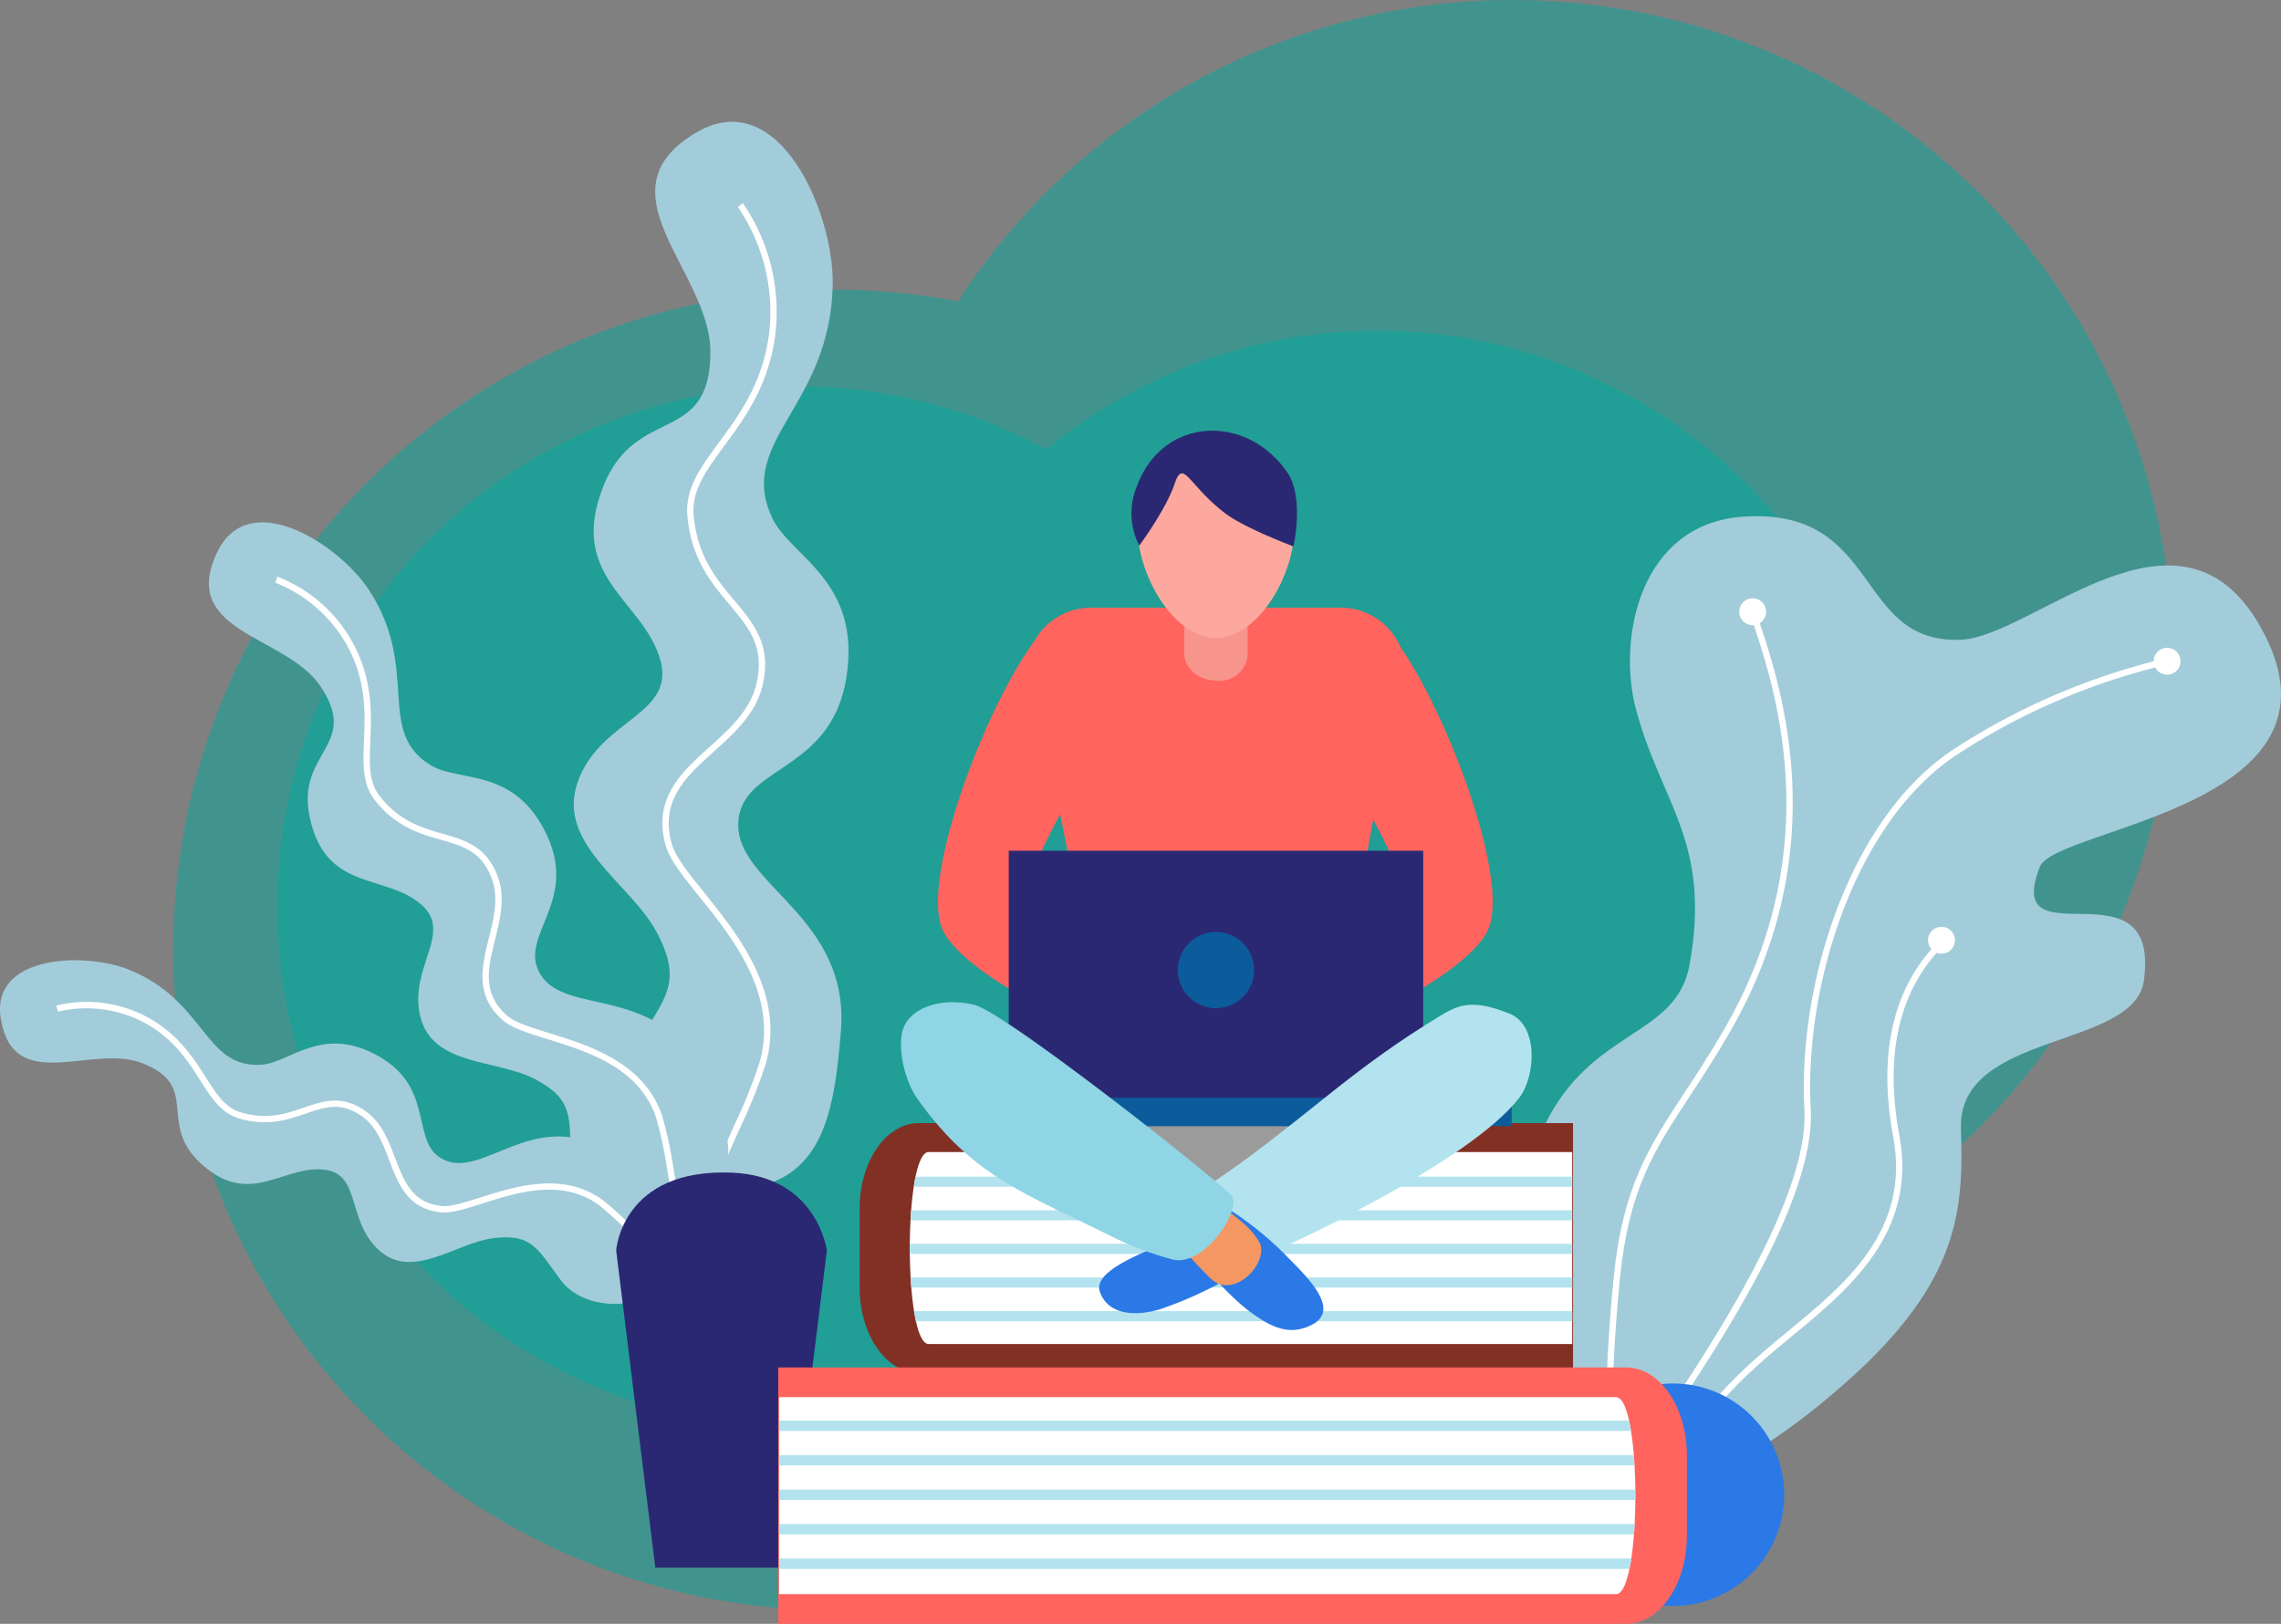 <svg xmlns="http://www.w3.org/2000/svg" xmlns:xlink="http://www.w3.org/1999/xlink" width="326.624" height="232.528" viewBox="0 0 326.624 232.528">
  <rect x="0" y="0" width="326.624" height="232.528" fill="#808080" stroke="none"/>
  <defs>
    <clipPath id="clip-path">
      <path id="Path_288" data-name="Path 288" d="M3955.078,4004.072h92.155v-27.49h-92.155C3951.484,3976.582,3951.484,4004.072,3955.078,4004.072Z" transform="translate(-3952.383 -3976.582)" fill="#fff"/>
    </clipPath>
    <clipPath id="clip-path-2">
      <path id="Path_304" data-name="Path 304" d="M4023.941,4067.13H3904.091v28.206h119.851C4027.629,4095.335,4027.629,4067.13,4023.941,4067.13Z" transform="translate(-3904.091 -4067.13)" fill="#fff"/>
    </clipPath>
  </defs>
  <g id="Group_309" data-name="Group 309" transform="translate(-3616.302 -3551)">
    <path id="Path_269" data-name="Path 269" d="M3966.464,3645.583a94.648,94.648,0,0,1-112.477,92.89,94.549,94.549,0,1,1-61.511-144.3,94.593,94.593,0,0,1,173.988,51.412Z" transform="translate(-39.006)" fill="#00a99d" opacity="0.49"/>
    <path id="Path_270" data-name="Path 270" d="M3947.227,3770.31a74.646,74.646,0,0,1-106.715,42.978,74.567,74.567,0,1,1-11.8-123.148,74.6,74.6,0,0,1,118.51,80.171Z" transform="translate(-62.572 -74.783)" fill="#00a99d" opacity="0.49"/>
    <g id="Group_215" data-name="Group 215" transform="translate(3698.456 3568.444)">
      <g id="Group_214" data-name="Group 214" transform="translate(0 0)">
        <path id="Path_271" data-name="Path 271" d="M3843.906,3748.556c-6.491-.964-11.506-12.842-7-19.98s7-9.322,3.242-16.459-14.652-12.773-11.27-21.789,14.276-9.392,11.645-17.656-13.2-11.607-8.028-24.537c4.672-11.676,15.311-5.708,15.311-19.2,0-11.493-16.349-22.964-2.023-31.4,11.86-6.983,19.686,11.516,19.539,21.666-.261,17.645-13.883,22.446-8.646,33.558,2.609,5.53,12.845,8.98,10.591,22.88s-15.474,12.432-15.474,21.073,16.019,13.2,14.7,29.526C3865.322,3740.641,3863.115,3751.41,3843.906,3748.556Z" transform="translate(-3828.236 -3596)" fill="#a2ccda"/>
      </g>
    </g>
    <g id="Group_217" data-name="Group 217" transform="translate(3711.152 3580.081)">
      <g id="Group_216" data-name="Group 216" transform="translate(0 0)">
        <path id="Path_272" data-name="Path 272" d="M3868.316,3769.015h-.9c0-2.3,1.889-6.52,3.892-10.984a73.226,73.226,0,0,0,3.648-9.116c2.606-9.558-3.919-17.67-8.684-23.594-2.275-2.829-4.241-5.271-4.809-7.3-1.887-6.76,2.268-10.5,6.287-14.125,2.838-2.558,5.773-5.2,6.686-8.938,1.3-5.335-1.081-8.169-3.834-11.448-2.593-3.086-5.53-6.583-6.039-12.8-.313-3.833,1.93-6.88,4.527-10.41,2.906-3.95,6.2-8.427,7.154-15.378a26.55,26.55,0,0,0-4.452-18.346l.715-.553a27.489,27.489,0,0,1,4.631,19.021c-.983,7.18-4.35,11.755-7.321,15.791-2.489,3.384-4.639,6.3-4.353,9.8.484,5.93,3.324,9.311,5.83,12.293,2.79,3.324,5.428,6.462,4.019,12.242-.976,4.008-4.019,6.748-6.959,9.4-3.989,3.594-7.755,6.989-6.021,13.209.52,1.855,2.429,4.231,4.643,6.982,4.888,6.074,11.581,14.395,8.852,24.4a73.191,73.191,0,0,1-3.7,9.245C3870.252,3762.582,3868.316,3766.905,3868.316,3769.015Z" transform="translate(-3860.991 -3626.021)" fill="#fff"/>
      </g>
    </g>
    <g id="Group_219" data-name="Group 219" transform="translate(3646.211 3625.804)">
      <g id="Group_218" data-name="Group 218" transform="translate(0 0)">
        <path id="Path_273" data-name="Path 273" d="M3758.328,3845.385c-4.552,2.174-12.855-3.246-13.048-9.735s.458-8.951-5-11.888-14.832-1.851-16.551-9.053,5.07-12.124-.159-16.265-13.4-1.729-15.66-12.2c-2.039-9.453,7.308-10.219,1.512-18.823-4.938-7.33-20.292-7.62-14.78-19.154,4.563-9.549,17.5-1.114,21.768,5.423,7.417,11.364.79,20.279,8.906,25.114,4.042,2.406,12.049.209,16.585,10.041s-4.525,14.578-.813,20.088,15.885,1.535,22.059,12.515C3768.585,3831.136,3771.807,3838.951,3758.328,3845.385Z" transform="translate(-3693.461 -3743.975)" fill="#a2ccda"/>
      </g>
    </g>
    <g id="Group_221" data-name="Group 221" transform="translate(3655.726 3633.581)">
      <g id="Group_220" data-name="Group 220" transform="translate(0)">
        <path id="Path_274" data-name="Path 274" d="M3776.361,3857.569c-1-1.486-1.607-5-2.252-8.715a56.036,56.036,0,0,0-1.584-7.368c-2.427-7.164-9.738-9.428-15.609-11.249-2.677-.828-4.99-1.545-6.241-2.611-4.157-3.544-3.108-7.747-2.093-11.813.706-2.836,1.437-5.768.424-8.512-1.444-3.911-4.025-4.652-7.294-5.589-2.994-.859-6.386-1.832-9.4-5.6-1.871-2.341-1.748-5.266-1.607-8.653.156-3.757.331-8.012-2.034-12.83a20.321,20.321,0,0,0-10.661-9.734l.284-.857a20.832,20.832,0,0,1,11.186,10.193c2.47,5.024,2.282,9.593,2.129,13.265-.14,3.339-.249,5.974,1.41,8.051,2.835,3.549,6.082,4.479,8.947,5.3,3.235.929,6.289,1.8,7.892,6.145,1.111,3.006.345,6.075-.395,9.043-.992,3.974-1.928,7.728,1.8,10.907,1.11.947,3.339,1.637,5.921,2.437,5.75,1.781,13.622,4.22,16.2,11.822a56.618,56.618,0,0,1,1.619,7.5c.6,3.46,1.219,7.038,2.114,8.365Z" transform="translate(-3718.005 -3764.035)" fill="#fff"/>
      </g>
    </g>
    <g id="Group_223" data-name="Group 223" transform="translate(3616.302 3688.506)">
      <g id="Group_222" data-name="Group 222" transform="translate(0 0)">
        <path id="Path_275" data-name="Path 275" d="M3710.869,3952.018c-2.184,3.843-10.87,4.106-14.259-.464s-4.155-6.666-9.556-6.042-11.59,6.1-16.435,1.782-2.429-11.257-8.264-11.615-10.505,5.472-17.373-.924c-6.2-5.776.139-11.011-8.341-14.294-7.224-2.8-18.41,4.686-20.224-6.368-1.5-9.152,12.028-9.569,18.369-7.007,11.027,4.457,10.729,14.186,18.987,13.6,4.112-.293,8.768-5.887,16.957-1.088s4.048,12.749,9.479,14.852,12.191-6.856,22.131-2.051C3711.106,3936.633,3717.338,3940.639,3710.869,3952.018Z" transform="translate(-3616.302 -3905.729)" fill="#a2ccda"/>
      </g>
    </g>
    <g id="Group_225" data-name="Group 225" transform="translate(3624.345 3694.471)">
      <g id="Group_224" data-name="Group 224">
        <path id="Path_276" data-name="Path 276" d="M3725.667,3959.915c-1.476-.572-3.678-2.795-6.007-5.15a48.859,48.859,0,0,0-4.824-4.5c-5.311-3.918-11.686-1.891-16.808-.261-2.35.746-4.384,1.394-5.821,1.25-4.8-.468-6.157-4.034-7.47-7.481-.91-2.385-1.848-4.852-3.939-6.307-2.974-2.074-5.19-1.316-7.994-.356-2.59.884-5.531,1.888-9.6.682-2.539-.752-3.921-2.924-5.524-5.441-1.764-2.772-3.766-5.915-7.871-8.187a17.67,17.67,0,0,0-12.5-1.652l-.256-.867a18.33,18.33,0,0,1,13.192,1.729c4.3,2.383,6.464,5.771,8.2,8.493,1.567,2.46,2.8,4.4,5.018,5.058,3.8,1.125,6.47.211,9.054-.671,2.806-.958,5.456-1.863,8.8.471,2.318,1.614,3.308,4.213,4.266,6.726,1.271,3.338,2.472,6.491,6.713,6.9,1.265.125,3.206-.5,5.458-1.211,5.038-1.6,11.937-3.8,17.618.395a49.442,49.442,0,0,1,4.931,4.589c2.161,2.184,4.4,4.441,5.691,4.944Z" transform="translate(-3637.052 -3921.116)" fill="#fff"/>
      </g>
    </g>
    <g id="Group_227" data-name="Group 227" transform="translate(3704.531 3718.895)">
      <g id="Group_226" data-name="Group 226" transform="translate(0 0)">
        <path id="Path_277" data-name="Path 277" d="M3868.475,4040.721h-18.957l-5.607-45.438s.785-11.8,16.607-11.13c12.2.519,13.565,11.13,13.565,11.13Z" transform="translate(-3843.91 -3984.124)" fill="#2a2873"/>
      </g>
    </g>
    <g id="Group_243" data-name="Group 243" transform="translate(3834.131 3624.923)">
      <g id="Group_230" data-name="Group 230" transform="translate(0)">
        <g id="Group_229" data-name="Group 229">
          <g id="Group_228" data-name="Group 228">
            <path id="Path_278" data-name="Path 278" d="M4183.373,3873.691c-4.518-12.2-7.953-32.021-1.807-44.727,6.776-14.006,18.9-12.574,20.783-23.042,3.162-17.619-4.066-23.041-7.681-36.594-2.677-10.041.495-26.546,15.36-27.56,19.88-1.355,15.848,18.286,31.174,17.62,10.391-.452,31.324-22.462,42.918-1.807,14.458,25.752-29.43,28.667-31.624,34.335-5.421,14.006,17.323-1.444,14.91,16.264-1.355,9.94-26.656,7.229-26.2,21.235.363,11.3,0,21.685-16.265,36.143s-23.042,13.554-23.042,13.554Z" transform="translate(-4178.243 -3741.702)" fill="#a2ccda"/>
          </g>
        </g>
      </g>
      <g id="Group_232" data-name="Group 232" transform="translate(13.052 20.329)">
        <g id="Group_231" data-name="Group 231">
          <path id="Path_279" data-name="Path 279" d="M4212.745,3914.477l-.833-.349a79.821,79.821,0,0,1,5.413-8.558c7.971-11.823,22.807-33.827,22.087-46.863-.958-17.371,6.128-41.278,21.146-51.373a96.009,96.009,0,0,1,30.7-13.189l.177.886a95.02,95.02,0,0,0-30.37,13.054c-14.743,9.908-21.695,33.451-20.751,50.574.735,13.338-13.647,34.67-22.24,47.417A82.6,82.6,0,0,0,4212.745,3914.477Z" transform="translate(-4211.912 -3794.144)" fill="#fff"/>
        </g>
      </g>
      <g id="Group_234" data-name="Group 234" transform="translate(12.182 13.256)">
        <g id="Group_233" data-name="Group 233">
          <path id="Path_280" data-name="Path 280" d="M4209.9,3896.905c-.009-.08-.883-8.038.827-25.235,1.3-13.02,5.022-18.692,10.18-26.542,1.723-2.621,3.678-5.594,5.721-9.147,15.007-26.086,7.077-49.228,3.691-59.109l-.233-.68.856-.292.232.68c3.425,10,11.449,33.41-3.762,59.85-2.057,3.577-4.019,6.561-5.749,9.2-5.088,7.741-8.764,13.335-10.037,26.136-1.7,17.079-.835,24.962-.827,25.039Z" transform="translate(-4209.669 -3775.9)" fill="#fff"/>
        </g>
      </g>
      <g id="Group_236" data-name="Group 236" transform="translate(18.455 60.677)">
        <g id="Group_235" data-name="Group 235">
          <path id="Path_281" data-name="Path 281" d="M4226.654,3978.66l-.8-.415c5.174-10,9.5-15.435,17.79-22.368.647-.542,1.314-1.09,1.989-1.645,8.207-6.749,17.509-14.4,15.032-27.782-2.246-12.121.014-21.614,6.713-28.218l.633.645c-6.473,6.38-8.646,15.6-6.461,27.41,2.576,13.907-7.358,22.079-15.344,28.644-.674.554-1.337,1.1-1.984,1.641C4236.033,3963.415,4231.763,3968.784,4226.654,3978.66Z" transform="translate(-4225.851 -3898.232)" fill="#fff"/>
        </g>
      </g>
      <g id="Group_238" data-name="Group 238" transform="translate(31.218 11.759)">
        <g id="Group_237" data-name="Group 237">
          <path id="Path_282" data-name="Path 282" d="M4262.471,3774.7a1.922,1.922,0,1,1-1.026-2.518A1.921,1.921,0,0,1,4262.471,3774.7Z" transform="translate(-4258.776 -3772.037)" fill="#fff"/>
        </g>
      </g>
      <g id="Group_240" data-name="Group 240" transform="translate(90.562 18.848)">
        <g id="Group_239" data-name="Group 239">
          <path id="Path_283" data-name="Path 283" d="M4415.563,3792.991a1.922,1.922,0,1,1-1.026-2.517A1.92,1.92,0,0,1,4415.563,3792.991Z" transform="translate(-4411.868 -3790.324)" fill="#fff"/>
        </g>
      </g>
      <g id="Group_242" data-name="Group 242" transform="translate(58.258 58.797)">
        <g id="Group_241" data-name="Group 241">
          <path id="Path_284" data-name="Path 284" d="M4332.228,3896.048a1.923,1.923,0,1,1-1.028-2.517A1.922,1.922,0,0,1,4332.228,3896.048Z" transform="translate(-4328.532 -3893.381)" fill="#fff"/>
        </g>
      </g>
    </g>
    <g id="Group_245" data-name="Group 245" transform="translate(3839.934 3749.116)">
      <g id="Group_244" data-name="Group 244">
        <path id="Path_285" data-name="Path 285" d="M4193.211,4078.014a15.929,15.929,0,1,1,15.928,15.929A15.928,15.928,0,0,1,4193.211,4078.014Z" transform="translate(-4193.211 -4062.086)" fill="#2b79e6"/>
      </g>
    </g>
    <g id="Group_261" data-name="Group 261" transform="translate(3739.39 3711.827)">
      <g id="Group_247" data-name="Group 247" transform="translate(0)">
        <g id="Group_246" data-name="Group 246">
          <path id="Path_286" data-name="Path 286" d="M3942.308,4001.669h93.685V3965.89h-93.685c-4.679,0-8.473,5.493-8.473,12.268V3989.4C3933.835,3996.177,3937.629,4001.669,3942.308,4001.669Z" transform="translate(-3933.835 -3965.89)" fill="#823024"/>
        </g>
      </g>
      <g id="Group_260" data-name="Group 260" transform="translate(7.19 4.145)">
        <path id="Path_287" data-name="Path 287" d="M3955.078,4004.072h92.155v-27.49h-92.155C3951.484,3976.582,3951.484,4004.072,3955.078,4004.072Z" transform="translate(-3952.383 -3976.582)" fill="#fff"/>
        <g id="Group_259" data-name="Group 259" clip-path="url(#clip-path)">
          <g id="Group_258" data-name="Group 258" transform="translate(-2.717 3.522)">
            <g id="Group_249" data-name="Group 249" transform="translate(0 19.257)">
              <g id="Group_248" data-name="Group 248">
                <rect id="Rectangle_89" data-name="Rectangle 89" width="99.334" height="1.444" fill="#b3e3ef"/>
              </g>
            </g>
            <g id="Group_251" data-name="Group 251" transform="translate(0 14.443)">
              <g id="Group_250" data-name="Group 250">
                <rect id="Rectangle_90" data-name="Rectangle 90" width="99.334" height="1.444" fill="#b3e3ef"/>
              </g>
            </g>
            <g id="Group_253" data-name="Group 253" transform="translate(0 9.628)">
              <g id="Group_252" data-name="Group 252">
                <rect id="Rectangle_91" data-name="Rectangle 91" width="99.334" height="1.444" fill="#b3e3ef"/>
              </g>
            </g>
            <g id="Group_255" data-name="Group 255" transform="translate(0 4.814)">
              <g id="Group_254" data-name="Group 254">
                <rect id="Rectangle_92" data-name="Rectangle 92" width="99.334" height="1.444" fill="#b3e3ef"/>
              </g>
            </g>
            <g id="Group_257" data-name="Group 257">
              <g id="Group_256" data-name="Group 256">
                <rect id="Rectangle_93" data-name="Rectangle 93" width="99.334" height="1.444" fill="#b3e3ef"/>
              </g>
            </g>
          </g>
        </g>
      </g>
    </g>
    <g id="Group_263" data-name="Group 263" transform="translate(3772.108 3709.212)">
      <g id="Group_262" data-name="Group 262" transform="translate(0 0)">
        <path id="Path_289" data-name="Path 289" d="M4021.543,3962.534s-5.989,8.478-1.843,13.563,38.005,1.1,39.388-4.553-2.073-12.4-2.073-12.4Z" transform="translate(-4018.239 -3959.143)" fill="#9b9b9b"/>
      </g>
    </g>
    <g id="Group_265" data-name="Group 265" transform="translate(3773.417 3707.923)">
      <g id="Group_264" data-name="Group 264" transform="translate(0 0)">
        <rect id="Rectangle_94" data-name="Rectangle 94" width="59.349" height="4.351" fill="#0c5c9b"/>
      </g>
    </g>
    <g id="Group_292" data-name="Group 292" transform="translate(3745.317 3612.684)">
      <g id="Group_267" data-name="Group 267" transform="translate(5.29 26.389)">
        <g id="Group_266" data-name="Group 266">
          <path id="Path_290" data-name="Path 290" d="M3980.9,3778.205c-6.45.922-21.884,37.162-17.277,45.455s29.945,17.966,29.945,17.966l-1.383-14.282s-17.352-7.371-15.971-11.977,11.365-21.805,11.365-21.805Z" transform="translate(-3962.773 -3778.205)" fill="#ff645f"/>
        </g>
      </g>
      <g id="Group_269" data-name="Group 269" transform="translate(53.939 26.389)">
        <g id="Group_268" data-name="Group 268">
          <path id="Path_291" data-name="Path 291" d="M4100.931,3778.205c6.45.922,21.895,37.162,17.289,45.455s-29.946,17.966-29.946,17.966l1.383-14.282s17.353-7.371,15.97-11.977-11.363-21.805-11.363-21.805Z" transform="translate(-4088.274 -3778.205)" fill="#ff645f"/>
        </g>
      </g>
      <g id="Group_271" data-name="Group 271" transform="translate(17.944 25.347)">
        <g id="Group_270" data-name="Group 270">
          <path id="Path_292" data-name="Path 292" d="M4004.856,3775.517h35.427a9.242,9.242,0,0,1,9.433,9.358s-6.754,27.581-6.834,36.83c-.043,5.071,1.6,20.223,1.6,20.223h-43.809s2.019-15.836,1.978-21.144c-.071-9.031-7.227-35.91-7.227-35.91A9.242,9.242,0,0,1,4004.856,3775.517Z" transform="translate(-3995.417 -3775.517)" fill="#ff645f"/>
        </g>
      </g>
      <g id="Group_273" data-name="Group 273" transform="translate(40.571 15.026)">
        <g id="Group_272" data-name="Group 272">
          <path id="Path_293" data-name="Path 293" d="M4062.852,3766.138a4.058,4.058,0,0,1-4.407,3.525c-4.341-.207-4.656-3.525-4.656-3.525v-17.246h9.063Z" transform="translate(-4053.789 -3748.892)" fill="#f7958d"/>
        </g>
      </g>
      <g id="Group_275" data-name="Group 275" transform="translate(33.91 3.077)">
        <g id="Group_274" data-name="Group 274">
          <path id="Path_294" data-name="Path 294" d="M4058.988,3729.258c0,6.181-5.011,15.389-11.19,15.389s-11.193-9.208-11.193-15.389a11.192,11.192,0,0,1,22.383,0Z" transform="translate(-4036.605 -3718.067)" fill="#fca89e"/>
        </g>
      </g>
      <g id="Group_277" data-name="Group 277" transform="translate(15.43 60.143)">
        <g id="Group_276" data-name="Group 276">
          <rect id="Rectangle_95" data-name="Rectangle 95" width="59.347" height="35.381" fill="#2a2873"/>
        </g>
      </g>
      <g id="Group_279" data-name="Group 279" transform="translate(39.645 71.771)">
        <g id="Group_278" data-name="Group 278">
          <path id="Path_295" data-name="Path 295" d="M4062.315,3900.734a5.458,5.458,0,1,1-5.458-5.457A5.458,5.458,0,0,1,4062.315,3900.734Z" transform="translate(-4051.4 -3895.277)" fill="#0c5c9b"/>
        </g>
      </g>
      <g id="Group_281" data-name="Group 281" transform="translate(28.373 114.401)">
        <g id="Group_280" data-name="Group 280">
          <path id="Path_296" data-name="Path 296" d="M4035.077,4005.251a14.921,14.921,0,0,1-4.139,2.3c-3.178,1.337-9.465,3.824-8.523,6.565,1.267,3.686,5.7,3.417,8.639,2.535a56.624,56.624,0,0,0,13-6.408Z" transform="translate(-4022.32 -4005.251)" fill="#2b79e6"/>
        </g>
      </g>
      <g id="Group_283" data-name="Group 283" transform="translate(41.333 82.194)">
        <g id="Group_282" data-name="Group 282">
          <path id="Path_297" data-name="Path 297" d="M4063.171,3944.754c10.772-7.865,16.4-13.676,28.5-21.024,2.877-1.749,4.85-2.271,9.842-.313,4.25,1.666,3.793,8.98,1.474,12.028-6.958,9.146-33.771,21.777-39.193,23.69-2.335.824-10.6-6.133-7.244-9.463C4058.2,3948.031,4060.255,3946.881,4063.171,3944.754Z" transform="translate(-4055.755 -3922.166)" fill="#b3e3ef"/>
        </g>
      </g>
      <g id="Group_285" data-name="Group 285" transform="translate(43.779 111.59)">
        <g id="Group_284" data-name="Group 284">
          <path id="Path_298" data-name="Path 298" d="M4062.065,4006.34a36.015,36.015,0,0,0,5.68,5.836c3.653,2.823,6.171,3.756,9.138,2.379,4.3-2,.345-6.218-2.995-9.559a46.952,46.952,0,0,0-8.484-7Z" transform="translate(-4062.065 -3998)" fill="#2b79e6"/>
        </g>
      </g>
      <g id="Group_287" data-name="Group 287" transform="translate(33.038 0)">
        <g id="Group_286" data-name="Group 286">
          <path id="Path_299" data-name="Path 299" d="M4035.438,3726.574s3.839-5.182,5.068-8.868,1.959.23,7.256,4.261c2.765,2.1,9.751,4.722,9.751,4.722s1.594-7-.883-10.6c-5.873-8.523-17.887-7.964-21.536,2A10.057,10.057,0,0,0,4035.438,3726.574Z" transform="translate(-4034.354 -3710.128)" fill="#2a2873"/>
        </g>
      </g>
      <g id="Group_289" data-name="Group 289" transform="translate(37.924 109.6)">
        <g id="Group_288" data-name="Group 288">
          <path id="Path_300" data-name="Path 300" d="M4053.36,3992.867l4.6,3.8a11.034,11.034,0,0,1,2.4,2.8c1.5,2.8-3.678,8.48-7.041,5.141s-6.361-6.94-6.361-6.94Z" transform="translate(-4046.96 -3992.867)" fill="#f59762"/>
        </g>
      </g>
      <g id="Group_291" data-name="Group 291" transform="translate(0 81.83)">
        <g id="Group_290" data-name="Group 290">
          <path id="Path_301" data-name="Path 301" d="M3979.751,3955c-12.528-6.3-20.2-8.57-28.25-19.913-2.048-2.887-2.872-7.666-2.075-10.025.981-2.9,5.222-4.644,10.212-3.454,4.194,1,32.323,23.038,36.714,27.19,1.892,1.791-3.875,10.742-8.6,9.2A46.964,46.964,0,0,1,3979.751,3955Z" transform="translate(-3949.126 -3921.227)" fill="#8fd5e5"/>
        </g>
      </g>
    </g>
    <g id="Group_308" data-name="Group 308" transform="translate(3727.74 3746.821)">
      <g id="Group_294" data-name="Group 294">
        <g id="Group_293" data-name="Group 293">
          <path id="Path_302" data-name="Path 302" d="M4025.2,4056.164H3903.781v36.707H4025.2c4.8,0,8.693-5.634,8.693-12.585v-11.537C4033.893,4061.8,4030,4056.164,4025.2,4056.164Z" transform="translate(-3903.781 -4056.164)" fill="#ff645f"/>
        </g>
      </g>
      <g id="Group_307" data-name="Group 307" transform="translate(0.12 4.251)">
        <path id="Path_303" data-name="Path 303" d="M4023.941,4067.13H3904.091v28.206h119.851C4027.629,4095.335,4027.629,4067.13,4023.941,4067.13Z" transform="translate(-3904.091 -4067.13)" fill="#fff"/>
        <g id="Group_306" data-name="Group 306" clip-path="url(#clip-path-2)">
          <g id="Group_305" data-name="Group 305" transform="translate(-1.812 3.354)">
            <g id="Group_296" data-name="Group 296">
              <g id="Group_295" data-name="Group 295">
                <rect id="Rectangle_96" data-name="Rectangle 96" width="127.216" height="1.481" fill="#b3e3ef"/>
              </g>
            </g>
            <g id="Group_298" data-name="Group 298" transform="translate(0 4.939)">
              <g id="Group_297" data-name="Group 297">
                <rect id="Rectangle_97" data-name="Rectangle 97" width="127.216" height="1.481" fill="#b3e3ef"/>
              </g>
            </g>
            <g id="Group_300" data-name="Group 300" transform="translate(0 9.878)">
              <g id="Group_299" data-name="Group 299">
                <rect id="Rectangle_98" data-name="Rectangle 98" width="127.216" height="1.481" fill="#b3e3ef"/>
              </g>
            </g>
            <g id="Group_302" data-name="Group 302" transform="translate(0 14.817)">
              <g id="Group_301" data-name="Group 301">
                <rect id="Rectangle_99" data-name="Rectangle 99" width="127.216" height="1.481" fill="#b3e3ef"/>
              </g>
            </g>
            <g id="Group_304" data-name="Group 304" transform="translate(0 19.756)">
              <g id="Group_303" data-name="Group 303">
                <rect id="Rectangle_100" data-name="Rectangle 100" width="127.216" height="1.481" fill="#b3e3ef"/>
              </g>
            </g>
          </g>
        </g>
      </g>
    </g>
  </g>
</svg>
